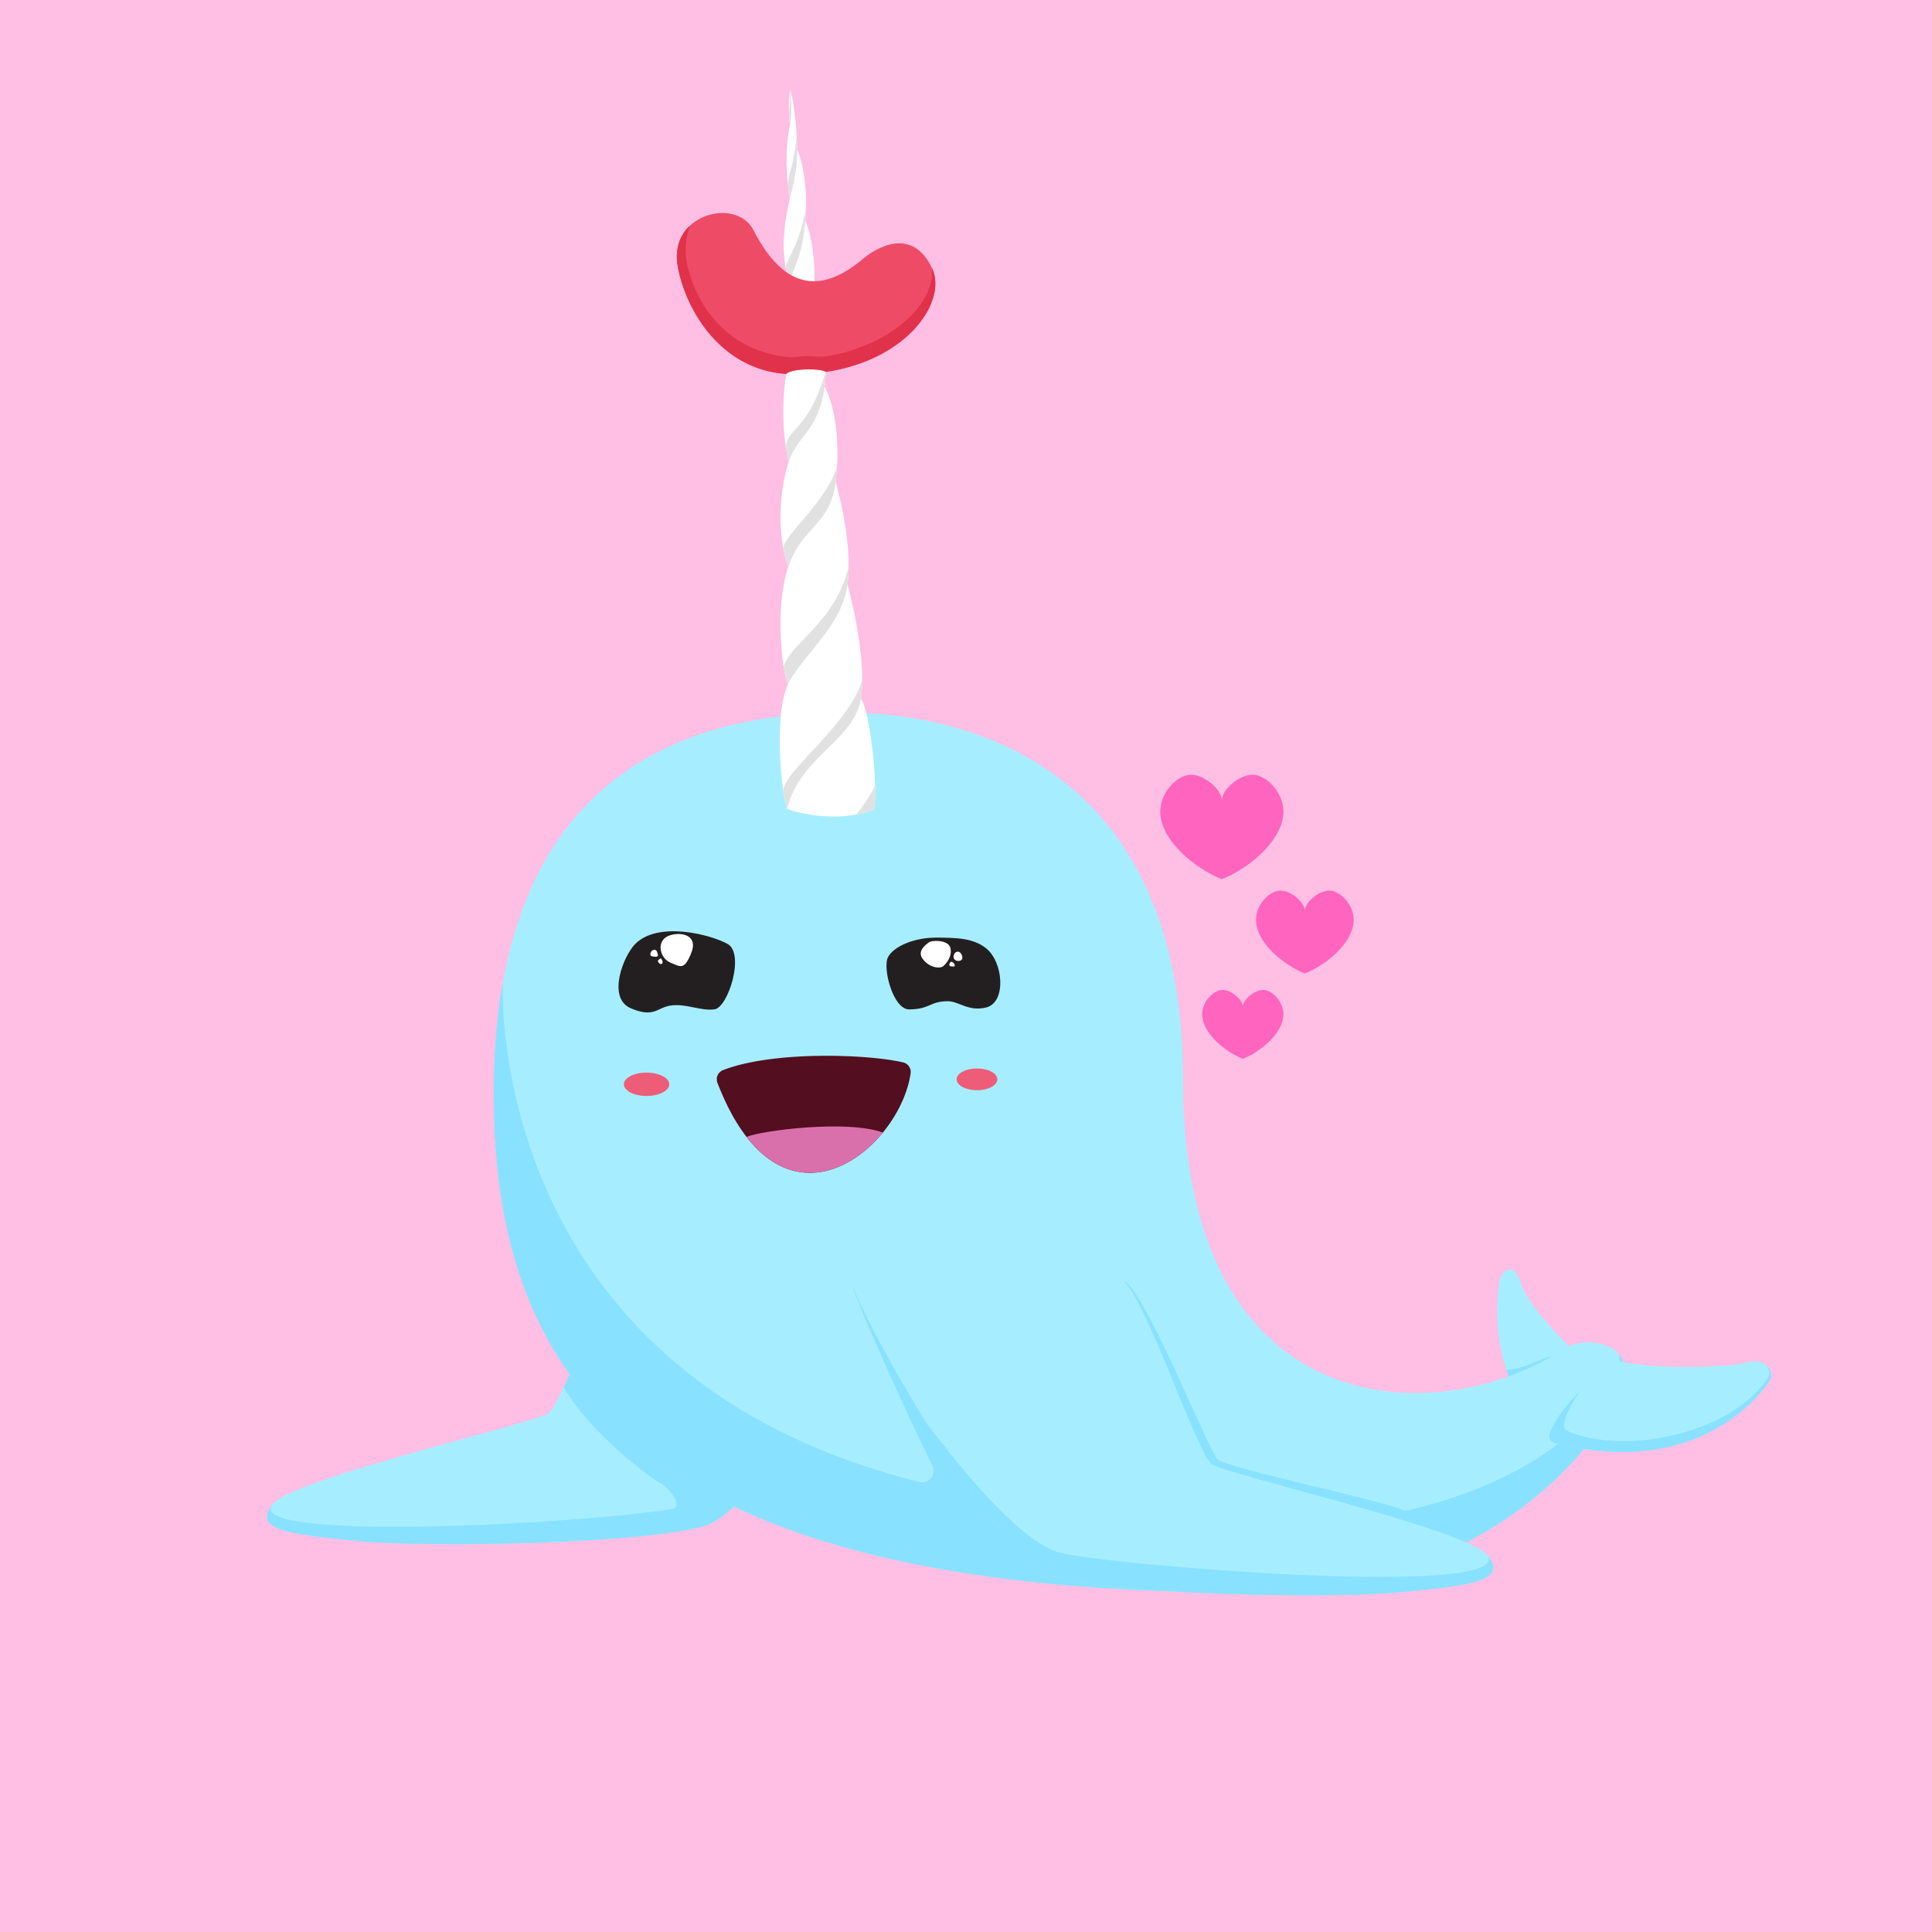 <svg xmlns="http://www.w3.org/2000/svg" viewBox="0 0 2048 2048"><defs><style>.cls-1{fill:#ffbee3;}.cls-2{fill:#a6eeff;}.cls-3{fill:#88e1ff;}.cls-4{fill:#fff;}.cls-5{fill:#e1e1e1;}.cls-6{fill:#ee4c66;}.cls-7{fill:#e1324b;}.cls-8{fill:#231f20;}.cls-9{fill:#530e20;}.cls-10{fill:#da70ab;}.cls-11{fill:#ee5d78;}.cls-12{fill:#ff64be;}</style></defs><g id="Background"><rect class="cls-1" width="2048" height="2048"/></g><g id="Body"><path class="cls-2" d="M1680.427,1441.835c-12.5-8.174-61-56.674-68-81.174s-22-15-23.5,0-9.5,67.76,23,125.38C1644.927,1474.161,1680.427,1441.835,1680.427,1441.835Z"/><path class="cls-3" d="M1596.891,1452.258a193.409,193.409,0,0,0,15.035,33.783c33-11.88,68.5-44.206,68.5-44.206-3.479-2.275-28.04,3.119-35.425-4.017C1632.373,1440.292,1617.5,1450.625,1596.891,1452.258Z"/><path class="cls-2" d="M961.51,1308.389c-15.522,45.371-149.246,290.135-214.915,309.238-65.668,19.104-293.069,23.116-365.355,16.098-75.618-7.342-113.825-11.72-92.334-39.181S565.51,1508.976,581.032,1498.23c15.522-10.746,73.398-170.89,93.329-194.02Z"/><path class="cls-3" d="M288.907,1594.544c-21.491,27.461,16.716,31.839,92.334,39.181,72.287,7.019,299.687,3.006,365.355-16.098,65.668-19.104,199.393-263.868,214.915-309.238l-287.15-4.179c-15.346,17.809-53.187,116.844-76.87,166.372C627.5,1521.722,691.331,1567.722,699.915,1572.222s25.92,25.294,11.964,27.5C607.5,1616.222,256.5,1634.222,288.907,1594.544Z"/><path class="cls-2" d="M523.354,1159.788c0,310.83,163.972,528.382,800.757,528.382,283.955,0,402.083-199.962,399.177-235.113-2.605-31.505-44.554-36.786-65.668-22.984-135.682,88.692-403.555,79.467-403.555-285.409,0-361.773-271.031-389.235-356.997-389.235C637.975,755.43,523.354,906.268,523.354,1159.788Z"/><path class="cls-3" d="M1723.287,1453.057a29.806,29.806,0,0,0-6.934-17.231c2.647,13.84-1.786,32.617-34.02,67.174-68.743,73.697-253.414,164.507-627.694,86.451,5.895-5.278,8.984-12.117,6.027-19.784-9-23.333-156.338-207.151-156.338-207.151-.988,7.796,52.02,126.086,84.068,191.448a12.001,12.001,0,0,1-13.732,16.917q-4.606-1.173-9.248-2.38C530.831,1455.5,531,1073.25,533.246,1040.683c-6.643,36.637-9.893,76.415-9.893,119.105,0,310.83,163.972,528.382,800.757,528.382C1608.066,1688.17,1726.194,1488.208,1723.287,1453.057Z"/><path class="cls-3" d="M1191.479,1358.337C1212,1364.427,1281,1537,1290.333,1546.667s178.245,44.263,199.184,55.019S1459.667,1634,1459.667,1634l-297-91Z"/><path class="cls-2" d="M904.329,1362.516c4.11,25.146,149.246,290.135,214.915,309.238s293.069,23.116,365.355,16.098c75.618-7.342,113.825-11.72,92.334-39.181s-276.603-85.568-292.125-96.314-69.289-173.345-93.329-194.02S900.219,1337.37,904.329,1362.516Z"/><path class="cls-3" d="M1576.933,1648.671c21.491,27.461-16.716,31.839-92.334,39.181-72.286,7.019-299.687,3.006-365.355-16.098-34.537-10.047-91.054-88.106-137.477-163.517,43.9,57.651,100.593,125.651,141.58,137.651S1604.865,1695.452,1576.933,1648.671Z"/><path class="cls-2" d="M1711.927,1441.835c35.917,10.076,118.417,8.243,140,2.326,20.713-5.678,28.5,10.5,24.5,18s-71.5,111-236,65.5C1646.927,1490.161,1711.927,1441.835,1711.927,1441.835Z"/><path class="cls-3" d="M1872.694,1447.478c4.664,4.304,5.852,10.711,3.733,14.683-3.936,7.38-69.35,107.702-228.154,67.577a7.961,7.961,0,0,1-5.502-10.528c5.499-14.748,18.144-30.431,31.138-43.794C1658.833,1499.333,1655.936,1510.324,1659,1515c2.375,3.625,40.833,18.5,94.833,10.167S1850.125,1494.625,1873.5,1461.5C1877.071,1456.439,1875.054,1452.289,1872.694,1447.478Z"/></g><g id="Horn"><path class="cls-4" d="M912.473,740.817c-7.211,44.341-66.405,62.776-77.906,116.789,26.222,9.035,63.233,11.751,91.536.797C931.838,838.724,921.855,750.886,912.473,740.817Z"/><path class="cls-4" d="M898.387,619.303c-6.152,45.601-48.274,74.692-63.286,106.583s-6.978,115.702-.534,131.72c11.501-54.013,70.695-72.448,77.906-116.789S898.387,619.303,898.387,619.303Z"/><path class="cls-4" d="M885.79,510.631c-5.91,46.766-35.275,46.474-50.182,90.227s-6.145,111.713-.507,125.028c15.012-31.892,57.135-60.983,63.286-106.583S885.79,510.631,885.79,510.631Z"/><path class="cls-4" d="M874.099,409.777c-6.689,47.702-28.656,51.105-38.04,79.721s-13.419,75.716-.451,111.36c14.908-43.753,44.273-43.461,50.182-90.227S883.092,425.801,874.099,409.777Z"/><path class="cls-4" d="M862.716,311.584c-2.59,34.651-19.618,48.979-26.224,70.811s-9.502,71.742-.434,107.103c9.385-28.616,31.352-32.019,38.04-79.721S862.716,311.584,862.716,311.584Z"/><path class="cls-4" d="M853.706,233.855c-3.164,35.046-10.437,46.04-16.87,63.741s-7.501,63.355-.344,84.799c6.606-21.833,23.633-36.16,26.224-70.811S860.305,250.396,853.706,233.855Z"/><path class="cls-4" d="M844.98,158.581c-.142,16.779-1.659,27.58-7.793,52.432s-10.525,60.301-.351,86.583c6.433-17.701,13.706-28.695,16.87-63.741S849.627,167.102,844.98,158.581Z"/><path class="cls-4" d="M837.655,95.392c1.409,3.716,1.751,26.961-.149,36.674-1.789,9.149-7.083,34.477-.32,78.947,6.135-24.852,7.651-35.653,7.793-52.432S842.052,108.342,837.655,95.392Z"/><path class="cls-4" d="M837.655,95.392c-2.172,11.583-1.571,31.171-.149,36.674C839.406,122.353,839.064,99.107,837.655,95.392Z"/><path class="cls-5" d="M907.18,863.585a101.492,101.492,0,0,0,18.923-5.182c1.511-5.184,1.931-15.096,1.558-27.071C926.064,838.849,909.484,862.258,907.18,863.585Z"/><path class="cls-5" d="M913.962,720.495a131.044,131.044,0,0,1-1.489,20.322c-7.211,44.341-66.405,62.776-77.906,116.789-1.44-3.58-2.96-10.547-4.285-19.564C831.939,816.036,900.235,768.328,913.962,720.495Z"/><path class="cls-5" d="M830.694,706.815c1.384,8.963,2.994,15.734,4.407,19.071,15.012-31.892,57.135-60.983,63.286-106.583a148.435,148.435,0,0,0,1.232-18.445C884.439,661.161,838.074,681.093,830.694,706.815Z"/><path class="cls-5" d="M830.281,581.158a126.863,126.863,0,0,0,5.326,19.699c14.908-43.753,44.273-43.461,50.182-90.227q1.033-8.172,1.497-15.969C875.689,532.161,831.623,566.405,830.281,581.158Z"/><path class="cls-5" d="M875.504,392.83a155.999,155.999,0,0,1-1.405,16.947c-6.689,47.702-28.656,51.105-38.04,79.721-1.276-4.974-2.314-10.236-3.139-15.667C835.689,452.286,857.193,456.749,875.504,392.83Z"/><path class="cls-5" d="M863.373,297.595q-.124,6.753-.657,13.988c-2.59,34.651-19.618,48.979-26.224,70.811a85.905,85.905,0,0,1-3.26-14.848C837.939,337.536,853.432,339.53,863.373,297.595Z"/><path class="cls-5" d="M854.46,219.328c-.07,4.74-.309,9.6-.754,14.527-3.164,35.046-10.437,46.04-16.87,63.741a82.383,82.383,0,0,1-3.919-13.745C833.843,273.078,846.73,263.412,854.46,219.328Z"/><path class="cls-5" d="M844.583,144.653c.29,5.232.43,10.03.398,13.928-.142,16.779-1.659,27.58-7.793,52.432-.86-5.654-1.525-10.999-2.027-16.04C838.502,171.536,839.164,187.395,844.583,144.653Z"/><path class="cls-5" d="M836.388,121.83a59.562,59.562,0,0,0,1.119,10.235c1.9-9.713,1.558-32.958.149-36.674C837.856,109.245,836.253,115.166,836.388,121.83Z"/></g><g id="Hotdog"><path class="cls-6" d="M987.988,284.196c-18.296-38.556-51.042-28.35-74.1-9.072-39.993,33.437-80.655,36.314-115.215-31.198-18.135-35.425-90.868-17.182-80.087,39.441,8.915,46.823,46.262,108.341,114.808,112.998,5.612-6.144,37.169-6.03,42.104-2.145C963.194,381.152,1004.315,318.601,987.988,284.196Z"/><path class="cls-7" d="M987.988,284.196c3.221,42.97-52.065,84.59-112.404,93.472-7.713,1.135-13.943-.21-21.709-.21-5.741,0-12.792,1.66-18.032,1.118-77.508-8.011-101.503-72.025-106.996-96.35-3.598-15.935-2.094-28.064,2.539-43.198-10.453,9.571-16.578,24.501-12.801,44.338,8.915,46.823,46.262,108.341,114.808,112.998,5.612-6.144,37.169-6.03,42.104-2.145C963.194,381.152,1004.315,318.601,987.988,284.196Z"/></g><g id="Face"><path class="cls-8" d="M673.429,1000.574c-12.688,12.688-30.175,57.332-4.828,68.195s27.761-1.207,43.451-3.017,30.778,6.035,45.262,4.224,32.589-59.142,13.88-69.402S697.569,976.434,673.429,1000.574Z"/><path class="cls-4" d="M710.422,991.377c-15.783,4.856-11.201,24.269,0,28.936s14.935,8.401,22.402-10.267S722.556,987.644,710.422,991.377Z"/><path class="cls-4" d="M692.339,1007.093c-2.423.713-4.224,5.55-1.81,6.355s7.644,1.609,6.84-1.408S696.161,1005.968,692.339,1007.093Z"/><path class="cls-4" d="M698.575,1017.069c-1.992,1.379-1.006,2.615,0,3.822s3.017,1.609,3.621,0-.201-2.615-.805-3.822S701.19,1015.259,698.575,1017.069Z"/><path class="cls-8" d="M941.467,1014.35c-6.314,11.481,5.225,55.633,22.128,55.633,22.28,0,21.833-8.657,41.283-8.657,11.294,0,22.004,11.371,40.705,6.592,21.462-5.485,18.064-48.509-.538-62.892-13.917-10.76-31.035-10.924-51.371-11.124C968.538,993.654,947.502,1003.375,941.467,1014.35Z"/><path class="cls-4" d="M984.842,998.814c-12.244,8.689-9.923,14.957-4.06,20.749s15.439,7.888,19.395,4.352c3.608-3.225,9.472-10.667,7.217-19.237S988.076,996.519,984.842,998.814Z"/><path class="cls-4" d="M1014.691,1008.828c-3.564.668-5.23,6.035-2.615,8.449s7.845,1.609,8.047-1.609S1017.909,1008.225,1014.691,1008.828Z"/><path class="cls-4" d="M1007.897,1019.691c-1.849,1.024-2.368,4.413,0,4.621s4.179.811,4.179-1S1009.35,1018.886,1007.897,1019.691Z"/><path class="cls-9" d="M766.39,1134.383c53.25-20.668,154.026-16.966,191.021-8.18a10.433,10.433,0,0,1,7.889,11.699c-12.057,81.188-137.281,184.685-204.78,9.962A10.42,10.42,0,0,1,766.39,1134.383Z"/><path class="cls-10" d="M935.856,1200.585c-35.731,43.541-96.279,66.841-144.495,4.568C807.111,1198.395,898.037,1186.682,935.856,1200.585Z"/><ellipse class="cls-11" cx="685.392" cy="1149.394" rx="24.059" ry="12.394"/><ellipse class="cls-11" cx="1035.646" cy="1144.144" rx="21.571" ry="11.561"/></g><g id="Heart_Small" data-name="Heart Small"><path class="cls-12" d="M1317.439,1067.306c0-7.562,12.167-17.931,21.5-17.931s21.5,12.104,21.5,25.702c0,20.069-24,39.631-43,47.298-19-7.667-43-27.229-43-47.298,0-13.598,12.167-25.702,21.5-25.702S1317.439,1059.743,1317.439,1067.306Z"/></g><g id="Heart_Medium" data-name="Heart Medium"><path class="cls-12" d="M1383.189,965.645c0-9.101,14.642-21.58,25.875-21.58s25.875,14.567,25.875,30.932c0,24.153-28.884,47.696-51.75,56.923-22.866-9.227-51.75-32.77-51.75-56.923,0-16.365,14.642-30.932,25.875-30.932S1383.189,956.544,1383.189,965.645Z"/></g><g id="Heart_Large" data-name="Heart Large"><path class="cls-12" d="M1295.189,848.45c0-11.475,18.462-27.209,32.625-27.209s32.625,18.367,32.625,39.001c0,30.453-36.419,60.138-65.25,71.772-28.831-11.634-65.25-41.319-65.25-71.772,0-20.634,18.462-39.001,32.625-39.001S1295.189,836.975,1295.189,848.45Z"/></g></svg>